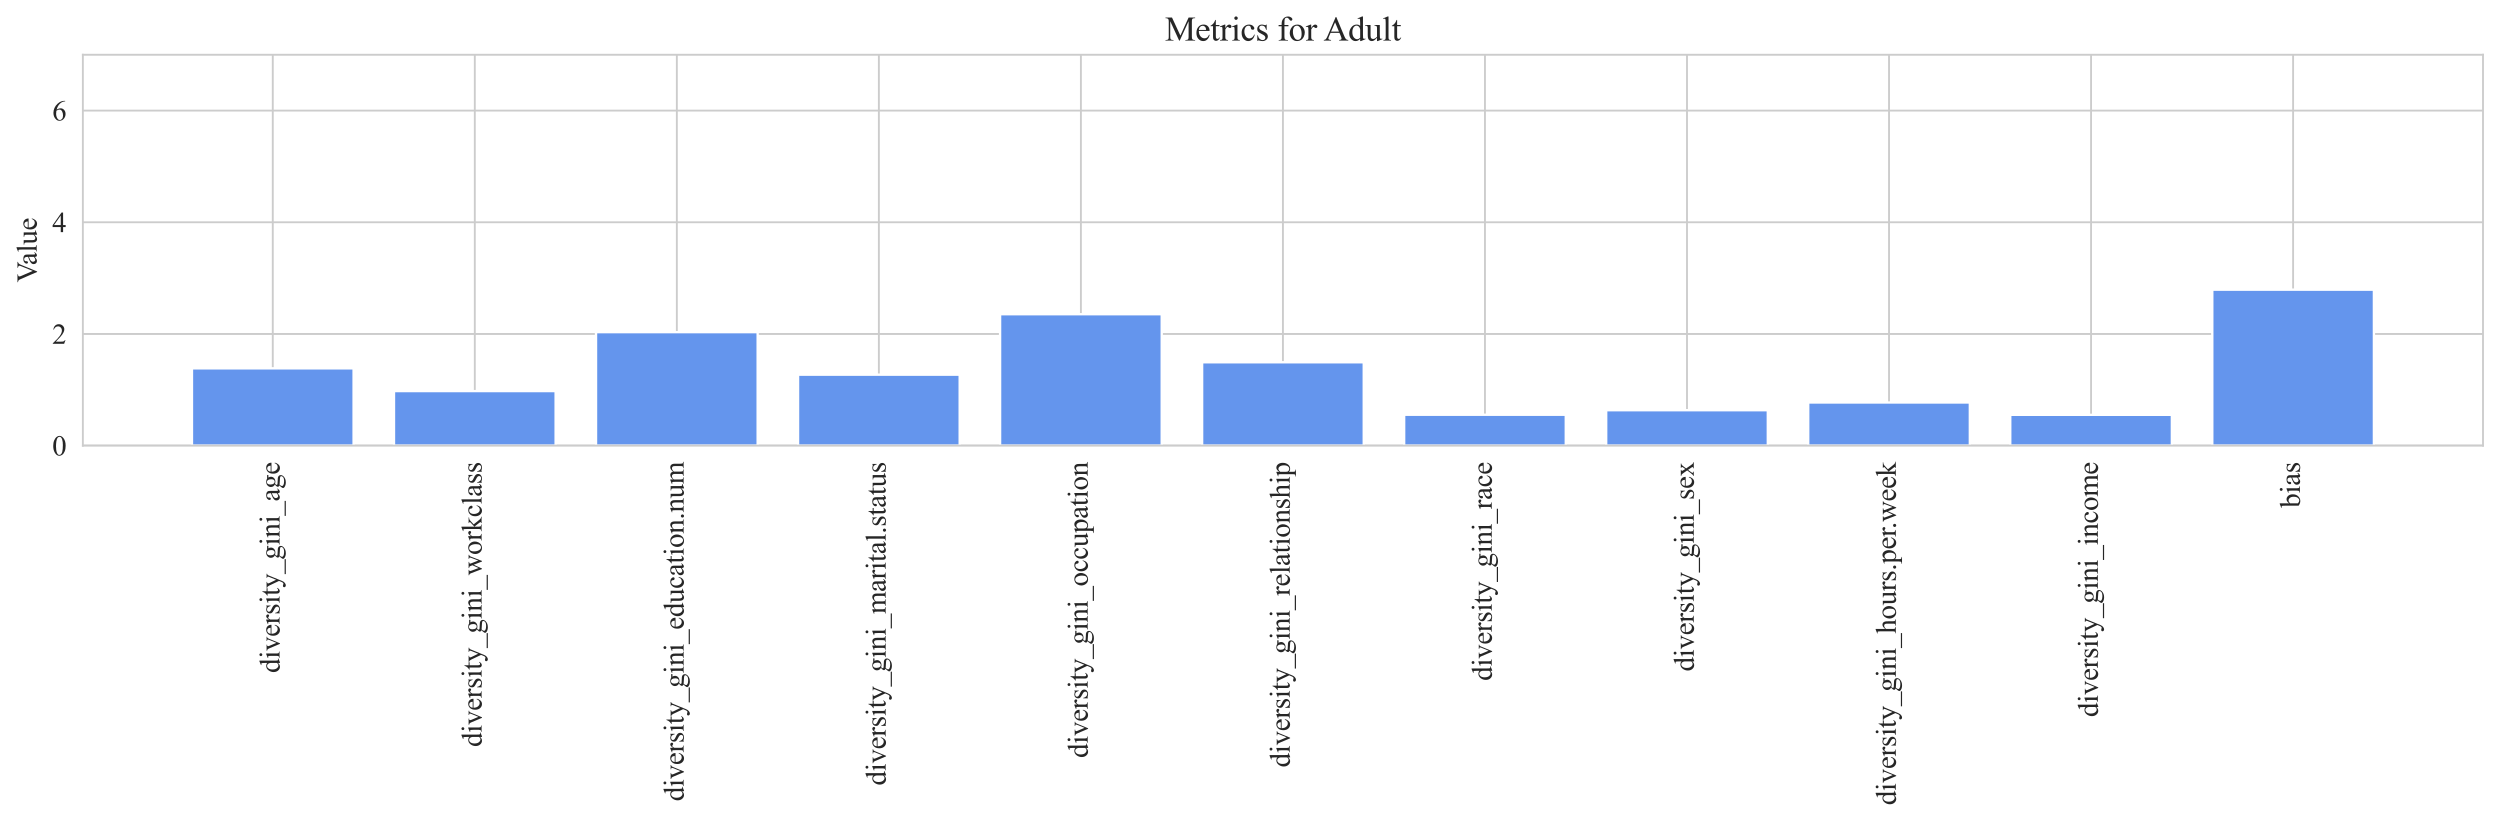 <?xml version="1.0" encoding="utf-8" standalone="no"?>
<!DOCTYPE svg PUBLIC "-//W3C//DTD SVG 1.1//EN"
  "http://www.w3.org/Graphics/SVG/1.1/DTD/svg11.dtd">
<svg xmlns:xlink="http://www.w3.org/1999/xlink" width="1058.919pt" height="348.27pt" viewBox="0 0 1058.919 348.27" xmlns="http://www.w3.org/2000/svg" version="1.1">
 <defs>
  <style type="text/css">*{stroke-linejoin: round; stroke-linecap: butt}</style>
 </defs>
 <g id="figure_1">
  <g id="patch_1">
   <path d="M 0 348.27 
L 1058.919 348.27 
L 1058.919 0 
L 0 0 
z
" style="fill: #ffffff"/>
  </g>
  <g id="axes_1">
   <g id="patch_2">
    <path d="M 35.099 188.759 
L 1051.719 188.759 
L 1051.719 23.199 
L 35.099 23.199 
z
" style="fill: #ffffff"/>
   </g>
   <g id="matplotlib.axis_1">
    <g id="xtick_1">
     <g id="line2d_1">
      <path d="M 115.539 188.759 
L 115.539 23.199 
" clip-path="url(#p3b7ae0c0a2)" style="fill: none; stroke: #cccccc; stroke-width: 0.8; stroke-linecap: round"/>
     </g>
     <g id="text_1">
      <!-- diversity_gini_age -->
      <g style="fill: #262626" transform="translate(118.411 285.075)rotate(-90)scale(0.12 -0.12)">
       <defs>
        <path id="TimesNewRomanPSMT-64" d="M 2222 322 
Q 2013 103 1813 7 
Q 1613 -88 1381 -88 
Q 913 -88 563 304 
Q 213 697 213 1313 
Q 213 1928 600 2439 
Q 988 2950 1597 2950 
Q 1975 2950 2222 2709 
L 2222 3238 
Q 2222 3728 2198 3840 
Q 2175 3953 2125 3993 
Q 2075 4034 2000 4034 
Q 1919 4034 1784 3984 
L 1744 4094 
L 2597 4444 
L 2738 4444 
L 2738 1134 
Q 2738 631 2761 520 
Q 2784 409 2836 365 
Q 2888 322 2956 322 
Q 3041 322 3181 375 
L 3216 266 
L 2366 -88 
L 2222 -88 
L 2222 322 
z
M 2222 541 
L 2222 2016 
Q 2203 2228 2109 2403 
Q 2016 2578 1861 2667 
Q 1706 2756 1559 2756 
Q 1284 2756 1069 2509 
Q 784 2184 784 1559 
Q 784 928 1059 592 
Q 1334 256 1672 256 
Q 1956 256 2222 541 
z
" transform="scale(0.016)"/>
        <path id="TimesNewRomanPSMT-69" d="M 928 4444 
Q 1059 4444 1151 4351 
Q 1244 4259 1244 4128 
Q 1244 3997 1151 3903 
Q 1059 3809 928 3809 
Q 797 3809 703 3903 
Q 609 3997 609 4128 
Q 609 4259 701 4351 
Q 794 4444 928 4444 
z
M 1188 2947 
L 1188 647 
Q 1188 378 1227 289 
Q 1266 200 1342 156 
Q 1419 113 1622 113 
L 1622 0 
L 231 0 
L 231 113 
Q 441 113 512 153 
Q 584 194 626 287 
Q 669 381 669 647 
L 669 1750 
Q 669 2216 641 2353 
Q 619 2453 572 2492 
Q 525 2531 444 2531 
Q 356 2531 231 2484 
L 188 2597 
L 1050 2947 
L 1188 2947 
z
" transform="scale(0.016)"/>
        <path id="TimesNewRomanPSMT-76" d="M 53 2863 
L 1400 2863 
L 1400 2747 
L 1313 2747 
Q 1191 2747 1127 2687 
Q 1063 2628 1063 2528 
Q 1063 2419 1128 2269 
L 1794 688 
L 2463 2328 
Q 2534 2503 2534 2594 
Q 2534 2638 2509 2666 
Q 2475 2713 2422 2730 
Q 2369 2747 2206 2747 
L 2206 2863 
L 3141 2863 
L 3141 2747 
Q 2978 2734 2916 2681 
Q 2806 2588 2719 2369 
L 1703 -88 
L 1575 -88 
L 553 2328 
Q 484 2497 421 2570 
Q 359 2644 263 2694 
Q 209 2722 53 2747 
L 53 2863 
z
" transform="scale(0.016)"/>
        <path id="TimesNewRomanPSMT-65" d="M 681 1784 
Q 678 1147 991 784 
Q 1303 422 1725 422 
Q 2006 422 2214 576 
Q 2422 731 2563 1106 
L 2659 1044 
Q 2594 616 2278 264 
Q 1963 -88 1488 -88 
Q 972 -88 605 314 
Q 238 716 238 1394 
Q 238 2128 614 2539 
Q 991 2950 1559 2950 
Q 2041 2950 2350 2633 
Q 2659 2316 2659 1784 
L 681 1784 
z
M 681 1966 
L 2006 1966 
Q 1991 2241 1941 2353 
Q 1863 2528 1708 2628 
Q 1553 2728 1384 2728 
Q 1125 2728 920 2526 
Q 716 2325 681 1966 
z
" transform="scale(0.016)"/>
        <path id="TimesNewRomanPSMT-72" d="M 1038 2947 
L 1038 2303 
Q 1397 2947 1775 2947 
Q 1947 2947 2059 2842 
Q 2172 2738 2172 2600 
Q 2172 2478 2090 2393 
Q 2009 2309 1897 2309 
Q 1788 2309 1652 2417 
Q 1516 2525 1450 2525 
Q 1394 2525 1328 2463 
Q 1188 2334 1038 2041 
L 1038 669 
Q 1038 431 1097 309 
Q 1138 225 1241 169 
Q 1344 113 1538 113 
L 1538 0 
L 72 0 
L 72 113 
Q 291 113 397 181 
Q 475 231 506 341 
Q 522 394 522 644 
L 522 1753 
Q 522 2253 501 2348 
Q 481 2444 426 2487 
Q 372 2531 291 2531 
Q 194 2531 72 2484 
L 41 2597 
L 906 2947 
L 1038 2947 
z
" transform="scale(0.016)"/>
        <path id="TimesNewRomanPSMT-73" d="M 2050 2947 
L 2050 1972 
L 1947 1972 
Q 1828 2431 1642 2597 
Q 1456 2763 1169 2763 
Q 950 2763 815 2647 
Q 681 2531 681 2391 
Q 681 2216 781 2091 
Q 878 1963 1175 1819 
L 1631 1597 
Q 2266 1288 2266 781 
Q 2266 391 1970 151 
Q 1675 -88 1309 -88 
Q 1047 -88 709 6 
Q 606 38 541 38 
Q 469 38 428 -44 
L 325 -44 
L 325 978 
L 428 978 
Q 516 541 762 319 
Q 1009 97 1316 97 
Q 1531 97 1667 223 
Q 1803 350 1803 528 
Q 1803 744 1651 891 
Q 1500 1038 1047 1263 
Q 594 1488 453 1669 
Q 313 1847 313 2119 
Q 313 2472 555 2709 
Q 797 2947 1181 2947 
Q 1350 2947 1591 2875 
Q 1750 2828 1803 2828 
Q 1853 2828 1881 2850 
Q 1909 2872 1947 2947 
L 2050 2947 
z
" transform="scale(0.016)"/>
        <path id="TimesNewRomanPSMT-74" d="M 1031 3803 
L 1031 2863 
L 1700 2863 
L 1700 2644 
L 1031 2644 
L 1031 788 
Q 1031 509 1111 412 
Q 1191 316 1316 316 
Q 1419 316 1516 380 
Q 1613 444 1666 569 
L 1788 569 
Q 1678 263 1478 108 
Q 1278 -47 1066 -47 
Q 922 -47 784 33 
Q 647 113 581 261 
Q 516 409 516 719 
L 516 2644 
L 63 2644 
L 63 2747 
Q 234 2816 414 2980 
Q 594 3144 734 3369 
Q 806 3488 934 3803 
L 1031 3803 
z
" transform="scale(0.016)"/>
        <path id="TimesNewRomanPSMT-79" d="M 38 2863 
L 1372 2863 
L 1372 2747 
L 1306 2747 
Q 1166 2747 1095 2686 
Q 1025 2625 1025 2534 
Q 1025 2413 1128 2197 
L 1825 753 
L 2466 2334 
Q 2519 2463 2519 2588 
Q 2519 2644 2497 2672 
Q 2472 2706 2419 2726 
Q 2366 2747 2231 2747 
L 2231 2863 
L 3163 2863 
L 3163 2747 
Q 3047 2734 2984 2696 
Q 2922 2659 2847 2556 
Q 2819 2513 2741 2316 
L 1575 -541 
Q 1406 -956 1132 -1168 
Q 859 -1381 606 -1381 
Q 422 -1381 303 -1275 
Q 184 -1169 184 -1031 
Q 184 -900 270 -820 
Q 356 -741 506 -741 
Q 609 -741 788 -809 
Q 913 -856 944 -856 
Q 1038 -856 1148 -759 
Q 1259 -663 1372 -384 
L 1575 113 
L 547 2272 
Q 500 2369 397 2513 
Q 319 2622 269 2659 
Q 197 2709 38 2747 
L 38 2863 
z
" transform="scale(0.016)"/>
        <path id="TimesNewRomanPSMT-5f" d="M 3256 -1381 
L -53 -1381 
L -53 -1119 
L 3256 -1119 
L 3256 -1381 
z
" transform="scale(0.016)"/>
        <path id="TimesNewRomanPSMT-67" d="M 966 1044 
Q 703 1172 562 1401 
Q 422 1631 422 1909 
Q 422 2334 742 2640 
Q 1063 2947 1563 2947 
Q 1972 2947 2272 2747 
L 2878 2747 
Q 3013 2747 3034 2739 
Q 3056 2731 3066 2713 
Q 3084 2684 3084 2613 
Q 3084 2531 3069 2500 
Q 3059 2484 3036 2475 
Q 3013 2466 2878 2466 
L 2506 2466 
Q 2681 2241 2681 1891 
Q 2681 1491 2375 1206 
Q 2069 922 1553 922 
Q 1341 922 1119 984 
Q 981 866 932 777 
Q 884 688 884 625 
Q 884 572 936 522 
Q 988 472 1138 450 
Q 1225 438 1575 428 
Q 2219 413 2409 384 
Q 2700 344 2873 169 
Q 3047 -6 3047 -263 
Q 3047 -616 2716 -925 
Q 2228 -1381 1444 -1381 
Q 841 -1381 425 -1109 
Q 191 -953 191 -784 
Q 191 -709 225 -634 
Q 278 -519 444 -313 
Q 466 -284 763 25 
Q 600 122 533 198 
Q 466 275 466 372 
Q 466 481 555 628 
Q 644 775 966 1044 
z
M 1509 2797 
Q 1278 2797 1122 2612 
Q 966 2428 966 2047 
Q 966 1553 1178 1281 
Q 1341 1075 1591 1075 
Q 1828 1075 1981 1253 
Q 2134 1431 2134 1813 
Q 2134 2309 1919 2591 
Q 1759 2797 1509 2797 
z
M 934 0 
Q 788 -159 713 -296 
Q 638 -434 638 -550 
Q 638 -700 819 -813 
Q 1131 -1006 1722 -1006 
Q 2284 -1006 2551 -807 
Q 2819 -609 2819 -384 
Q 2819 -222 2659 -153 
Q 2497 -84 2016 -72 
Q 1313 -53 934 0 
z
" transform="scale(0.016)"/>
        <path id="TimesNewRomanPSMT-6e" d="M 1034 2341 
Q 1538 2947 1994 2947 
Q 2228 2947 2397 2830 
Q 2566 2713 2666 2444 
Q 2734 2256 2734 1869 
L 2734 647 
Q 2734 375 2778 278 
Q 2813 200 2889 156 
Q 2966 113 3172 113 
L 3172 0 
L 1756 0 
L 1756 113 
L 1816 113 
Q 2016 113 2095 173 
Q 2175 234 2206 353 
Q 2219 400 2219 647 
L 2219 1819 
Q 2219 2209 2117 2386 
Q 2016 2563 1775 2563 
Q 1403 2563 1034 2156 
L 1034 647 
Q 1034 356 1069 288 
Q 1113 197 1189 155 
Q 1266 113 1500 113 
L 1500 0 
L 84 0 
L 84 113 
L 147 113 
Q 366 113 442 223 
Q 519 334 519 647 
L 519 1709 
Q 519 2225 495 2337 
Q 472 2450 423 2490 
Q 375 2531 294 2531 
Q 206 2531 84 2484 
L 38 2597 
L 900 2947 
L 1034 2947 
L 1034 2341 
z
" transform="scale(0.016)"/>
        <path id="TimesNewRomanPSMT-61" d="M 1822 413 
Q 1381 72 1269 19 
Q 1100 -59 909 -59 
Q 613 -59 420 144 
Q 228 347 228 678 
Q 228 888 322 1041 
Q 450 1253 767 1440 
Q 1084 1628 1822 1897 
L 1822 2009 
Q 1822 2438 1686 2597 
Q 1550 2756 1291 2756 
Q 1094 2756 978 2650 
Q 859 2544 859 2406 
L 866 2225 
Q 866 2081 792 2003 
Q 719 1925 600 1925 
Q 484 1925 411 2006 
Q 338 2088 338 2228 
Q 338 2497 613 2722 
Q 888 2947 1384 2947 
Q 1766 2947 2009 2819 
Q 2194 2722 2281 2516 
Q 2338 2381 2338 1966 
L 2338 994 
Q 2338 584 2353 492 
Q 2369 400 2405 369 
Q 2441 338 2488 338 
Q 2538 338 2575 359 
Q 2641 400 2828 588 
L 2828 413 
Q 2478 -56 2159 -56 
Q 2006 -56 1915 50 
Q 1825 156 1822 413 
z
M 1822 616 
L 1822 1706 
Q 1350 1519 1213 1441 
Q 966 1303 859 1153 
Q 753 1003 753 825 
Q 753 600 887 451 
Q 1022 303 1197 303 
Q 1434 303 1822 616 
z
" transform="scale(0.016)"/>
       </defs>
       <use xlink:href="#TimesNewRomanPSMT-64"/>
       <use xlink:href="#TimesNewRomanPSMT-69" x="50"/>
       <use xlink:href="#TimesNewRomanPSMT-76" x="77.783"/>
       <use xlink:href="#TimesNewRomanPSMT-65" x="127.783"/>
       <use xlink:href="#TimesNewRomanPSMT-72" x="172.168"/>
       <use xlink:href="#TimesNewRomanPSMT-73" x="205.469"/>
       <use xlink:href="#TimesNewRomanPSMT-69" x="244.385"/>
       <use xlink:href="#TimesNewRomanPSMT-74" x="272.168"/>
       <use xlink:href="#TimesNewRomanPSMT-79" x="299.951"/>
       <use xlink:href="#TimesNewRomanPSMT-5f" x="349.951"/>
       <use xlink:href="#TimesNewRomanPSMT-67" x="399.951"/>
       <use xlink:href="#TimesNewRomanPSMT-69" x="449.951"/>
       <use xlink:href="#TimesNewRomanPSMT-6e" x="477.734"/>
       <use xlink:href="#TimesNewRomanPSMT-69" x="527.734"/>
       <use xlink:href="#TimesNewRomanPSMT-5f" x="555.518"/>
       <use xlink:href="#TimesNewRomanPSMT-61" x="605.518"/>
       <use xlink:href="#TimesNewRomanPSMT-67" x="649.902"/>
       <use xlink:href="#TimesNewRomanPSMT-65" x="699.902"/>
      </g>
     </g>
    </g>
    <g id="xtick_2">
     <g id="line2d_2">
      <path d="M 201.113 188.759 
L 201.113 23.199 
" clip-path="url(#p3b7ae0c0a2)" style="fill: none; stroke: #cccccc; stroke-width: 0.8; stroke-linecap: round"/>
     </g>
     <g id="text_2">
      <!-- diversity_gini_workclass -->
      <g style="fill: #262626" transform="translate(203.985 316.411)rotate(-90)scale(0.12 -0.12)">
       <defs>
        <path id="TimesNewRomanPSMT-77" d="M 41 2863 
L 1241 2863 
L 1241 2747 
Q 1075 2734 1023 2687 
Q 972 2641 972 2553 
Q 972 2456 1025 2319 
L 1638 672 
L 2253 2013 
L 2091 2434 
Q 2016 2622 1894 2694 
Q 1825 2738 1638 2747 
L 1638 2863 
L 3000 2863 
L 3000 2747 
Q 2775 2738 2681 2666 
Q 2619 2616 2619 2506 
Q 2619 2444 2644 2378 
L 3294 734 
L 3897 2319 
Q 3959 2488 3959 2588 
Q 3959 2647 3898 2694 
Q 3838 2741 3659 2747 
L 3659 2863 
L 4563 2863 
L 4563 2747 
Q 4291 2706 4163 2378 
L 3206 -88 
L 3078 -88 
L 2363 1741 
L 1528 -88 
L 1413 -88 
L 494 2319 
Q 403 2547 315 2626 
Q 228 2706 41 2747 
L 41 2863 
z
" transform="scale(0.016)"/>
        <path id="TimesNewRomanPSMT-6f" d="M 1600 2947 
Q 2250 2947 2644 2453 
Q 2978 2031 2978 1484 
Q 2978 1100 2793 706 
Q 2609 313 2286 112 
Q 1963 -88 1566 -88 
Q 919 -88 538 428 
Q 216 863 216 1403 
Q 216 1797 411 2186 
Q 606 2575 925 2761 
Q 1244 2947 1600 2947 
z
M 1503 2744 
Q 1338 2744 1170 2645 
Q 1003 2547 900 2300 
Q 797 2053 797 1666 
Q 797 1041 1045 587 
Q 1294 134 1700 134 
Q 2003 134 2200 384 
Q 2397 634 2397 1244 
Q 2397 2006 2069 2444 
Q 1847 2744 1503 2744 
z
" transform="scale(0.016)"/>
        <path id="TimesNewRomanPSMT-6b" d="M 1047 4444 
L 1047 1594 
L 1775 2259 
Q 2006 2472 2044 2528 
Q 2069 2566 2069 2603 
Q 2069 2666 2017 2711 
Q 1966 2756 1847 2763 
L 1847 2863 
L 3091 2863 
L 3091 2763 
Q 2834 2756 2664 2684 
Q 2494 2613 2291 2428 
L 1556 1750 
L 2291 822 
Q 2597 438 2703 334 
Q 2853 188 2966 144 
Q 3044 113 3238 113 
L 3238 0 
L 1847 0 
L 1847 113 
Q 1966 116 2008 148 
Q 2050 181 2050 241 
Q 2050 313 1925 472 
L 1047 1594 
L 1047 644 
Q 1047 366 1086 278 
Q 1125 191 1197 153 
Q 1269 116 1509 113 
L 1509 0 
L 53 0 
L 53 113 
Q 272 113 381 166 
Q 447 200 481 272 
Q 528 375 528 628 
L 528 3234 
Q 528 3731 506 3842 
Q 484 3953 434 3995 
Q 384 4038 303 4038 
Q 238 4038 106 3984 
L 53 4094 
L 903 4444 
L 1047 4444 
z
" transform="scale(0.016)"/>
        <path id="TimesNewRomanPSMT-63" d="M 2631 1088 
Q 2516 522 2178 217 
Q 1841 -88 1431 -88 
Q 944 -88 581 321 
Q 219 731 219 1428 
Q 219 2103 620 2525 
Q 1022 2947 1584 2947 
Q 2006 2947 2278 2723 
Q 2550 2500 2550 2259 
Q 2550 2141 2473 2067 
Q 2397 1994 2259 1994 
Q 2075 1994 1981 2113 
Q 1928 2178 1911 2362 
Q 1894 2547 1784 2644 
Q 1675 2738 1481 2738 
Q 1169 2738 978 2506 
Q 725 2200 725 1697 
Q 725 1184 976 792 
Q 1228 400 1656 400 
Q 1963 400 2206 609 
Q 2378 753 2541 1131 
L 2631 1088 
z
" transform="scale(0.016)"/>
        <path id="TimesNewRomanPSMT-6c" d="M 1184 4444 
L 1184 647 
Q 1184 378 1223 290 
Q 1263 203 1344 158 
Q 1425 113 1647 113 
L 1647 0 
L 244 0 
L 244 113 
Q 441 113 512 153 
Q 584 194 625 287 
Q 666 381 666 647 
L 666 3247 
Q 666 3731 644 3842 
Q 622 3953 573 3993 
Q 525 4034 450 4034 
Q 369 4034 244 3984 
L 191 4094 
L 1044 4444 
L 1184 4444 
z
" transform="scale(0.016)"/>
       </defs>
       <use xlink:href="#TimesNewRomanPSMT-64"/>
       <use xlink:href="#TimesNewRomanPSMT-69" x="50"/>
       <use xlink:href="#TimesNewRomanPSMT-76" x="77.783"/>
       <use xlink:href="#TimesNewRomanPSMT-65" x="127.783"/>
       <use xlink:href="#TimesNewRomanPSMT-72" x="172.168"/>
       <use xlink:href="#TimesNewRomanPSMT-73" x="205.469"/>
       <use xlink:href="#TimesNewRomanPSMT-69" x="244.385"/>
       <use xlink:href="#TimesNewRomanPSMT-74" x="272.168"/>
       <use xlink:href="#TimesNewRomanPSMT-79" x="299.951"/>
       <use xlink:href="#TimesNewRomanPSMT-5f" x="349.951"/>
       <use xlink:href="#TimesNewRomanPSMT-67" x="399.951"/>
       <use xlink:href="#TimesNewRomanPSMT-69" x="449.951"/>
       <use xlink:href="#TimesNewRomanPSMT-6e" x="477.734"/>
       <use xlink:href="#TimesNewRomanPSMT-69" x="527.734"/>
       <use xlink:href="#TimesNewRomanPSMT-5f" x="555.518"/>
       <use xlink:href="#TimesNewRomanPSMT-77" x="605.518"/>
       <use xlink:href="#TimesNewRomanPSMT-6f" x="677.734"/>
       <use xlink:href="#TimesNewRomanPSMT-72" x="727.734"/>
       <use xlink:href="#TimesNewRomanPSMT-6b" x="761.035"/>
       <use xlink:href="#TimesNewRomanPSMT-63" x="811.035"/>
       <use xlink:href="#TimesNewRomanPSMT-6c" x="855.42"/>
       <use xlink:href="#TimesNewRomanPSMT-61" x="883.203"/>
       <use xlink:href="#TimesNewRomanPSMT-73" x="927.588"/>
       <use xlink:href="#TimesNewRomanPSMT-73" x="966.504"/>
      </g>
     </g>
    </g>
    <g id="xtick_3">
     <g id="line2d_3">
      <path d="M 286.687 188.759 
L 286.687 23.199 
" clip-path="url(#p3b7ae0c0a2)" style="fill: none; stroke: #cccccc; stroke-width: 0.8; stroke-linecap: round"/>
     </g>
     <g id="text_3">
      <!-- diversity_gini_education.num -->
      <g style="fill: #262626" transform="translate(289.559 339.403)rotate(-90)scale(0.12 -0.12)">
       <defs>
        <path id="TimesNewRomanPSMT-75" d="M 2709 2863 
L 2709 1128 
Q 2709 631 2732 520 
Q 2756 409 2807 365 
Q 2859 322 2928 322 
Q 3025 322 3147 375 
L 3191 266 
L 2334 -88 
L 2194 -88 
L 2194 519 
Q 1825 119 1631 15 
Q 1438 -88 1222 -88 
Q 981 -88 804 51 
Q 628 191 559 409 
Q 491 628 491 1028 
L 491 2306 
Q 491 2509 447 2587 
Q 403 2666 317 2708 
Q 231 2750 6 2747 
L 6 2863 
L 1009 2863 
L 1009 947 
Q 1009 547 1148 422 
Q 1288 297 1484 297 
Q 1619 297 1789 381 
Q 1959 466 2194 703 
L 2194 2325 
Q 2194 2569 2105 2655 
Q 2016 2741 1734 2747 
L 1734 2863 
L 2709 2863 
z
" transform="scale(0.016)"/>
        <path id="TimesNewRomanPSMT-2e" d="M 800 606 
Q 947 606 1047 504 
Q 1147 403 1147 259 
Q 1147 116 1045 14 
Q 944 -88 800 -88 
Q 656 -88 554 14 
Q 453 116 453 259 
Q 453 406 554 506 
Q 656 606 800 606 
z
" transform="scale(0.016)"/>
        <path id="TimesNewRomanPSMT-6d" d="M 1050 2338 
Q 1363 2650 1419 2697 
Q 1559 2816 1721 2881 
Q 1884 2947 2044 2947 
Q 2313 2947 2506 2790 
Q 2700 2634 2766 2338 
Q 3088 2713 3309 2830 
Q 3531 2947 3766 2947 
Q 3994 2947 4170 2830 
Q 4347 2713 4450 2447 
Q 4519 2266 4519 1878 
L 4519 647 
Q 4519 378 4559 278 
Q 4591 209 4675 161 
Q 4759 113 4950 113 
L 4950 0 
L 3538 0 
L 3538 113 
L 3597 113 
Q 3781 113 3884 184 
Q 3956 234 3988 344 
Q 4000 397 4000 647 
L 4000 1878 
Q 4000 2228 3916 2372 
Q 3794 2572 3525 2572 
Q 3359 2572 3192 2489 
Q 3025 2406 2788 2181 
L 2781 2147 
L 2788 2013 
L 2788 647 
Q 2788 353 2820 281 
Q 2853 209 2943 161 
Q 3034 113 3253 113 
L 3253 0 
L 1806 0 
L 1806 113 
Q 2044 113 2133 169 
Q 2222 225 2256 338 
Q 2272 391 2272 647 
L 2272 1878 
Q 2272 2228 2169 2381 
Q 2031 2581 1784 2581 
Q 1616 2581 1450 2491 
Q 1191 2353 1050 2181 
L 1050 647 
Q 1050 366 1089 281 
Q 1128 197 1204 155 
Q 1281 113 1516 113 
L 1516 0 
L 100 0 
L 100 113 
Q 297 113 375 155 
Q 453 197 493 289 
Q 534 381 534 647 
L 534 1741 
Q 534 2213 506 2350 
Q 484 2453 437 2492 
Q 391 2531 309 2531 
Q 222 2531 100 2484 
L 53 2597 
L 916 2947 
L 1050 2947 
L 1050 2338 
z
" transform="scale(0.016)"/>
       </defs>
       <use xlink:href="#TimesNewRomanPSMT-64"/>
       <use xlink:href="#TimesNewRomanPSMT-69" x="50"/>
       <use xlink:href="#TimesNewRomanPSMT-76" x="77.783"/>
       <use xlink:href="#TimesNewRomanPSMT-65" x="127.783"/>
       <use xlink:href="#TimesNewRomanPSMT-72" x="172.168"/>
       <use xlink:href="#TimesNewRomanPSMT-73" x="205.469"/>
       <use xlink:href="#TimesNewRomanPSMT-69" x="244.385"/>
       <use xlink:href="#TimesNewRomanPSMT-74" x="272.168"/>
       <use xlink:href="#TimesNewRomanPSMT-79" x="299.951"/>
       <use xlink:href="#TimesNewRomanPSMT-5f" x="349.951"/>
       <use xlink:href="#TimesNewRomanPSMT-67" x="399.951"/>
       <use xlink:href="#TimesNewRomanPSMT-69" x="449.951"/>
       <use xlink:href="#TimesNewRomanPSMT-6e" x="477.734"/>
       <use xlink:href="#TimesNewRomanPSMT-69" x="527.734"/>
       <use xlink:href="#TimesNewRomanPSMT-5f" x="555.518"/>
       <use xlink:href="#TimesNewRomanPSMT-65" x="605.518"/>
       <use xlink:href="#TimesNewRomanPSMT-64" x="649.902"/>
       <use xlink:href="#TimesNewRomanPSMT-75" x="699.902"/>
       <use xlink:href="#TimesNewRomanPSMT-63" x="749.902"/>
       <use xlink:href="#TimesNewRomanPSMT-61" x="794.287"/>
       <use xlink:href="#TimesNewRomanPSMT-74" x="838.672"/>
       <use xlink:href="#TimesNewRomanPSMT-69" x="866.455"/>
       <use xlink:href="#TimesNewRomanPSMT-6f" x="894.238"/>
       <use xlink:href="#TimesNewRomanPSMT-6e" x="944.238"/>
       <use xlink:href="#TimesNewRomanPSMT-2e" x="994.238"/>
       <use xlink:href="#TimesNewRomanPSMT-6e" x="1019.238"/>
       <use xlink:href="#TimesNewRomanPSMT-75" x="1069.238"/>
       <use xlink:href="#TimesNewRomanPSMT-6d" x="1119.238"/>
      </g>
     </g>
    </g>
    <g id="xtick_4">
     <g id="line2d_4">
      <path d="M 372.261 188.759 
L 372.261 23.199 
" clip-path="url(#p3b7ae0c0a2)" style="fill: none; stroke: #cccccc; stroke-width: 0.8; stroke-linecap: round"/>
     </g>
     <g id="text_4">
      <!-- diversity_gini_marital.status -->
      <g style="fill: #262626" transform="translate(375.133 332.741)rotate(-90)scale(0.12 -0.12)">
       <use xlink:href="#TimesNewRomanPSMT-64"/>
       <use xlink:href="#TimesNewRomanPSMT-69" x="50"/>
       <use xlink:href="#TimesNewRomanPSMT-76" x="77.783"/>
       <use xlink:href="#TimesNewRomanPSMT-65" x="127.783"/>
       <use xlink:href="#TimesNewRomanPSMT-72" x="172.168"/>
       <use xlink:href="#TimesNewRomanPSMT-73" x="205.469"/>
       <use xlink:href="#TimesNewRomanPSMT-69" x="244.385"/>
       <use xlink:href="#TimesNewRomanPSMT-74" x="272.168"/>
       <use xlink:href="#TimesNewRomanPSMT-79" x="299.951"/>
       <use xlink:href="#TimesNewRomanPSMT-5f" x="349.951"/>
       <use xlink:href="#TimesNewRomanPSMT-67" x="399.951"/>
       <use xlink:href="#TimesNewRomanPSMT-69" x="449.951"/>
       <use xlink:href="#TimesNewRomanPSMT-6e" x="477.734"/>
       <use xlink:href="#TimesNewRomanPSMT-69" x="527.734"/>
       <use xlink:href="#TimesNewRomanPSMT-5f" x="555.518"/>
       <use xlink:href="#TimesNewRomanPSMT-6d" x="605.518"/>
       <use xlink:href="#TimesNewRomanPSMT-61" x="683.301"/>
       <use xlink:href="#TimesNewRomanPSMT-72" x="727.686"/>
       <use xlink:href="#TimesNewRomanPSMT-69" x="760.986"/>
       <use xlink:href="#TimesNewRomanPSMT-74" x="788.77"/>
       <use xlink:href="#TimesNewRomanPSMT-61" x="816.553"/>
       <use xlink:href="#TimesNewRomanPSMT-6c" x="860.938"/>
       <use xlink:href="#TimesNewRomanPSMT-2e" x="888.721"/>
       <use xlink:href="#TimesNewRomanPSMT-73" x="913.721"/>
       <use xlink:href="#TimesNewRomanPSMT-74" x="952.637"/>
       <use xlink:href="#TimesNewRomanPSMT-61" x="980.42"/>
       <use xlink:href="#TimesNewRomanPSMT-74" x="1024.805"/>
       <use xlink:href="#TimesNewRomanPSMT-75" x="1052.588"/>
       <use xlink:href="#TimesNewRomanPSMT-73" x="1102.588"/>
      </g>
     </g>
    </g>
    <g id="xtick_5">
     <g id="line2d_5">
      <path d="M 457.835 188.759 
L 457.835 23.199 
" clip-path="url(#p3b7ae0c0a2)" style="fill: none; stroke: #cccccc; stroke-width: 0.8; stroke-linecap: round"/>
     </g>
     <g id="text_5">
      <!-- diversity_gini_occupation -->
      <g style="fill: #262626" transform="translate(460.707 321.069)rotate(-90)scale(0.12 -0.12)">
       <defs>
        <path id="TimesNewRomanPSMT-70" d="M -6 2578 
L 875 2934 
L 994 2934 
L 994 2266 
Q 1216 2644 1439 2795 
Q 1663 2947 1909 2947 
Q 2341 2947 2628 2609 
Q 2981 2197 2981 1534 
Q 2981 794 2556 309 
Q 2206 -88 1675 -88 
Q 1444 -88 1275 -22 
Q 1150 25 994 166 
L 994 -706 
Q 994 -1000 1030 -1079 
Q 1066 -1159 1155 -1206 
Q 1244 -1253 1478 -1253 
L 1478 -1369 
L -22 -1369 
L -22 -1253 
L 56 -1253 
Q 228 -1256 350 -1188 
Q 409 -1153 442 -1076 
Q 475 -1000 475 -688 
L 475 2019 
Q 475 2297 450 2372 
Q 425 2447 370 2484 
Q 316 2522 222 2522 
Q 147 2522 31 2478 
L -6 2578 
z
M 994 2081 
L 994 1013 
Q 994 666 1022 556 
Q 1066 375 1236 237 
Q 1406 100 1666 100 
Q 1978 100 2172 344 
Q 2425 663 2425 1241 
Q 2425 1897 2138 2250 
Q 1938 2494 1663 2494 
Q 1513 2494 1366 2419 
Q 1253 2363 994 2081 
z
" transform="scale(0.016)"/>
       </defs>
       <use xlink:href="#TimesNewRomanPSMT-64"/>
       <use xlink:href="#TimesNewRomanPSMT-69" x="50"/>
       <use xlink:href="#TimesNewRomanPSMT-76" x="77.783"/>
       <use xlink:href="#TimesNewRomanPSMT-65" x="127.783"/>
       <use xlink:href="#TimesNewRomanPSMT-72" x="172.168"/>
       <use xlink:href="#TimesNewRomanPSMT-73" x="205.469"/>
       <use xlink:href="#TimesNewRomanPSMT-69" x="244.385"/>
       <use xlink:href="#TimesNewRomanPSMT-74" x="272.168"/>
       <use xlink:href="#TimesNewRomanPSMT-79" x="299.951"/>
       <use xlink:href="#TimesNewRomanPSMT-5f" x="349.951"/>
       <use xlink:href="#TimesNewRomanPSMT-67" x="399.951"/>
       <use xlink:href="#TimesNewRomanPSMT-69" x="449.951"/>
       <use xlink:href="#TimesNewRomanPSMT-6e" x="477.734"/>
       <use xlink:href="#TimesNewRomanPSMT-69" x="527.734"/>
       <use xlink:href="#TimesNewRomanPSMT-5f" x="555.518"/>
       <use xlink:href="#TimesNewRomanPSMT-6f" x="605.518"/>
       <use xlink:href="#TimesNewRomanPSMT-63" x="655.518"/>
       <use xlink:href="#TimesNewRomanPSMT-63" x="699.902"/>
       <use xlink:href="#TimesNewRomanPSMT-75" x="744.287"/>
       <use xlink:href="#TimesNewRomanPSMT-70" x="794.287"/>
       <use xlink:href="#TimesNewRomanPSMT-61" x="844.287"/>
       <use xlink:href="#TimesNewRomanPSMT-74" x="888.672"/>
       <use xlink:href="#TimesNewRomanPSMT-69" x="916.455"/>
       <use xlink:href="#TimesNewRomanPSMT-6f" x="944.238"/>
       <use xlink:href="#TimesNewRomanPSMT-6e" x="994.238"/>
      </g>
     </g>
    </g>
    <g id="xtick_6">
     <g id="line2d_6">
      <path d="M 543.409 188.759 
L 543.409 23.199 
" clip-path="url(#p3b7ae0c0a2)" style="fill: none; stroke: #cccccc; stroke-width: 0.8; stroke-linecap: round"/>
     </g>
     <g id="text_6">
      <!-- diversity_gini_relationship -->
      <g style="fill: #262626" transform="translate(546.281 325.076)rotate(-90)scale(0.12 -0.12)">
       <defs>
        <path id="TimesNewRomanPSMT-68" d="M 1041 4444 
L 1041 2350 
Q 1388 2731 1591 2839 
Q 1794 2947 1997 2947 
Q 2241 2947 2416 2812 
Q 2591 2678 2675 2391 
Q 2734 2191 2734 1659 
L 2734 647 
Q 2734 375 2778 275 
Q 2809 200 2884 156 
Q 2959 113 3159 113 
L 3159 0 
L 1753 0 
L 1753 113 
L 1819 113 
Q 2019 113 2097 173 
Q 2175 234 2206 353 
Q 2216 403 2216 647 
L 2216 1659 
Q 2216 2128 2167 2275 
Q 2119 2422 2012 2495 
Q 1906 2569 1756 2569 
Q 1603 2569 1437 2487 
Q 1272 2406 1041 2159 
L 1041 647 
Q 1041 353 1073 281 
Q 1106 209 1195 161 
Q 1284 113 1503 113 
L 1503 0 
L 84 0 
L 84 113 
Q 275 113 384 172 
Q 447 203 484 290 
Q 522 378 522 647 
L 522 3238 
Q 522 3728 498 3840 
Q 475 3953 426 3993 
Q 378 4034 297 4034 
Q 231 4034 84 3984 
L 41 4094 
L 897 4444 
L 1041 4444 
z
" transform="scale(0.016)"/>
       </defs>
       <use xlink:href="#TimesNewRomanPSMT-64"/>
       <use xlink:href="#TimesNewRomanPSMT-69" x="50"/>
       <use xlink:href="#TimesNewRomanPSMT-76" x="77.783"/>
       <use xlink:href="#TimesNewRomanPSMT-65" x="127.783"/>
       <use xlink:href="#TimesNewRomanPSMT-72" x="172.168"/>
       <use xlink:href="#TimesNewRomanPSMT-73" x="205.469"/>
       <use xlink:href="#TimesNewRomanPSMT-69" x="244.385"/>
       <use xlink:href="#TimesNewRomanPSMT-74" x="272.168"/>
       <use xlink:href="#TimesNewRomanPSMT-79" x="299.951"/>
       <use xlink:href="#TimesNewRomanPSMT-5f" x="349.951"/>
       <use xlink:href="#TimesNewRomanPSMT-67" x="399.951"/>
       <use xlink:href="#TimesNewRomanPSMT-69" x="449.951"/>
       <use xlink:href="#TimesNewRomanPSMT-6e" x="477.734"/>
       <use xlink:href="#TimesNewRomanPSMT-69" x="527.734"/>
       <use xlink:href="#TimesNewRomanPSMT-5f" x="555.518"/>
       <use xlink:href="#TimesNewRomanPSMT-72" x="605.518"/>
       <use xlink:href="#TimesNewRomanPSMT-65" x="638.818"/>
       <use xlink:href="#TimesNewRomanPSMT-6c" x="683.203"/>
       <use xlink:href="#TimesNewRomanPSMT-61" x="710.986"/>
       <use xlink:href="#TimesNewRomanPSMT-74" x="755.371"/>
       <use xlink:href="#TimesNewRomanPSMT-69" x="783.154"/>
       <use xlink:href="#TimesNewRomanPSMT-6f" x="810.938"/>
       <use xlink:href="#TimesNewRomanPSMT-6e" x="860.938"/>
       <use xlink:href="#TimesNewRomanPSMT-73" x="910.938"/>
       <use xlink:href="#TimesNewRomanPSMT-68" x="949.854"/>
       <use xlink:href="#TimesNewRomanPSMT-69" x="999.854"/>
       <use xlink:href="#TimesNewRomanPSMT-70" x="1027.637"/>
      </g>
     </g>
    </g>
    <g id="xtick_7">
     <g id="line2d_7">
      <path d="M 628.983 188.759 
L 628.983 23.199 
" clip-path="url(#p3b7ae0c0a2)" style="fill: none; stroke: #cccccc; stroke-width: 0.8; stroke-linecap: round"/>
     </g>
     <g id="text_7">
      <!-- diversity_gini_race -->
      <g style="fill: #262626" transform="translate(631.855 288.397)rotate(-90)scale(0.12 -0.12)">
       <use xlink:href="#TimesNewRomanPSMT-64"/>
       <use xlink:href="#TimesNewRomanPSMT-69" x="50"/>
       <use xlink:href="#TimesNewRomanPSMT-76" x="77.783"/>
       <use xlink:href="#TimesNewRomanPSMT-65" x="127.783"/>
       <use xlink:href="#TimesNewRomanPSMT-72" x="172.168"/>
       <use xlink:href="#TimesNewRomanPSMT-73" x="205.469"/>
       <use xlink:href="#TimesNewRomanPSMT-69" x="244.385"/>
       <use xlink:href="#TimesNewRomanPSMT-74" x="272.168"/>
       <use xlink:href="#TimesNewRomanPSMT-79" x="299.951"/>
       <use xlink:href="#TimesNewRomanPSMT-5f" x="349.951"/>
       <use xlink:href="#TimesNewRomanPSMT-67" x="399.951"/>
       <use xlink:href="#TimesNewRomanPSMT-69" x="449.951"/>
       <use xlink:href="#TimesNewRomanPSMT-6e" x="477.734"/>
       <use xlink:href="#TimesNewRomanPSMT-69" x="527.734"/>
       <use xlink:href="#TimesNewRomanPSMT-5f" x="555.518"/>
       <use xlink:href="#TimesNewRomanPSMT-72" x="605.518"/>
       <use xlink:href="#TimesNewRomanPSMT-61" x="638.818"/>
       <use xlink:href="#TimesNewRomanPSMT-63" x="683.203"/>
       <use xlink:href="#TimesNewRomanPSMT-65" x="727.588"/>
      </g>
     </g>
    </g>
    <g id="xtick_8">
     <g id="line2d_8">
      <path d="M 714.558 188.759 
L 714.558 23.199 
" clip-path="url(#p3b7ae0c0a2)" style="fill: none; stroke: #cccccc; stroke-width: 0.8; stroke-linecap: round"/>
     </g>
     <g id="text_8">
      <!-- diversity_gini_sex -->
      <g style="fill: #262626" transform="translate(717.429 284.418)rotate(-90)scale(0.12 -0.12)">
       <defs>
        <path id="TimesNewRomanPSMT-78" d="M 84 2863 
L 1431 2863 
L 1431 2747 
Q 1303 2747 1251 2703 
Q 1200 2659 1200 2588 
Q 1200 2513 1309 2356 
Q 1344 2306 1413 2200 
L 1616 1875 
L 1850 2200 
Q 2075 2509 2075 2591 
Q 2075 2656 2022 2701 
Q 1969 2747 1850 2747 
L 1850 2863 
L 2819 2863 
L 2819 2747 
Q 2666 2738 2553 2663 
Q 2400 2556 2134 2200 
L 1744 1678 
L 2456 653 
Q 2719 275 2831 198 
Q 2944 122 3122 113 
L 3122 0 
L 1772 0 
L 1772 113 
Q 1913 113 1991 175 
Q 2050 219 2050 291 
Q 2050 363 1850 653 
L 1431 1266 
L 972 653 
Q 759 369 759 316 
Q 759 241 829 180 
Q 900 119 1041 113 
L 1041 0 
L 106 0 
L 106 113 
Q 219 128 303 191 
Q 422 281 703 653 
L 1303 1450 
L 759 2238 
Q 528 2575 401 2661 
Q 275 2747 84 2747 
L 84 2863 
z
" transform="scale(0.016)"/>
       </defs>
       <use xlink:href="#TimesNewRomanPSMT-64"/>
       <use xlink:href="#TimesNewRomanPSMT-69" x="50"/>
       <use xlink:href="#TimesNewRomanPSMT-76" x="77.783"/>
       <use xlink:href="#TimesNewRomanPSMT-65" x="127.783"/>
       <use xlink:href="#TimesNewRomanPSMT-72" x="172.168"/>
       <use xlink:href="#TimesNewRomanPSMT-73" x="205.469"/>
       <use xlink:href="#TimesNewRomanPSMT-69" x="244.385"/>
       <use xlink:href="#TimesNewRomanPSMT-74" x="272.168"/>
       <use xlink:href="#TimesNewRomanPSMT-79" x="299.951"/>
       <use xlink:href="#TimesNewRomanPSMT-5f" x="349.951"/>
       <use xlink:href="#TimesNewRomanPSMT-67" x="399.951"/>
       <use xlink:href="#TimesNewRomanPSMT-69" x="449.951"/>
       <use xlink:href="#TimesNewRomanPSMT-6e" x="477.734"/>
       <use xlink:href="#TimesNewRomanPSMT-69" x="527.734"/>
       <use xlink:href="#TimesNewRomanPSMT-5f" x="555.518"/>
       <use xlink:href="#TimesNewRomanPSMT-73" x="605.518"/>
       <use xlink:href="#TimesNewRomanPSMT-65" x="644.434"/>
       <use xlink:href="#TimesNewRomanPSMT-78" x="688.818"/>
      </g>
     </g>
    </g>
    <g id="xtick_9">
     <g id="line2d_9">
      <path d="M 800.132 188.759 
L 800.132 23.199 
" clip-path="url(#p3b7ae0c0a2)" style="fill: none; stroke: #cccccc; stroke-width: 0.8; stroke-linecap: round"/>
     </g>
     <g id="text_9">
      <!-- diversity_gini_hours.per.week -->
      <g style="fill: #262626" transform="translate(803.003 341.07)rotate(-90)scale(0.12 -0.12)">
       <use xlink:href="#TimesNewRomanPSMT-64"/>
       <use xlink:href="#TimesNewRomanPSMT-69" x="50"/>
       <use xlink:href="#TimesNewRomanPSMT-76" x="77.783"/>
       <use xlink:href="#TimesNewRomanPSMT-65" x="127.783"/>
       <use xlink:href="#TimesNewRomanPSMT-72" x="172.168"/>
       <use xlink:href="#TimesNewRomanPSMT-73" x="205.469"/>
       <use xlink:href="#TimesNewRomanPSMT-69" x="244.385"/>
       <use xlink:href="#TimesNewRomanPSMT-74" x="272.168"/>
       <use xlink:href="#TimesNewRomanPSMT-79" x="299.951"/>
       <use xlink:href="#TimesNewRomanPSMT-5f" x="349.951"/>
       <use xlink:href="#TimesNewRomanPSMT-67" x="399.951"/>
       <use xlink:href="#TimesNewRomanPSMT-69" x="449.951"/>
       <use xlink:href="#TimesNewRomanPSMT-6e" x="477.734"/>
       <use xlink:href="#TimesNewRomanPSMT-69" x="527.734"/>
       <use xlink:href="#TimesNewRomanPSMT-5f" x="555.518"/>
       <use xlink:href="#TimesNewRomanPSMT-68" x="605.518"/>
       <use xlink:href="#TimesNewRomanPSMT-6f" x="655.518"/>
       <use xlink:href="#TimesNewRomanPSMT-75" x="705.518"/>
       <use xlink:href="#TimesNewRomanPSMT-72" x="755.518"/>
       <use xlink:href="#TimesNewRomanPSMT-73" x="788.818"/>
       <use xlink:href="#TimesNewRomanPSMT-2e" x="827.734"/>
       <use xlink:href="#TimesNewRomanPSMT-70" x="852.734"/>
       <use xlink:href="#TimesNewRomanPSMT-65" x="902.734"/>
       <use xlink:href="#TimesNewRomanPSMT-72" x="947.119"/>
       <use xlink:href="#TimesNewRomanPSMT-2e" x="974.92"/>
       <use xlink:href="#TimesNewRomanPSMT-77" x="999.92"/>
       <use xlink:href="#TimesNewRomanPSMT-65" x="1072.137"/>
       <use xlink:href="#TimesNewRomanPSMT-65" x="1116.521"/>
       <use xlink:href="#TimesNewRomanPSMT-6b" x="1160.906"/>
      </g>
     </g>
    </g>
    <g id="xtick_10">
     <g id="line2d_10">
      <path d="M 885.706 188.759 
L 885.706 23.199 
" clip-path="url(#p3b7ae0c0a2)" style="fill: none; stroke: #cccccc; stroke-width: 0.8; stroke-linecap: round"/>
     </g>
     <g id="text_10">
      <!-- diversity_gini_income -->
      <g style="fill: #262626" transform="translate(888.577 303.742)rotate(-90)scale(0.12 -0.12)">
       <use xlink:href="#TimesNewRomanPSMT-64"/>
       <use xlink:href="#TimesNewRomanPSMT-69" x="50"/>
       <use xlink:href="#TimesNewRomanPSMT-76" x="77.783"/>
       <use xlink:href="#TimesNewRomanPSMT-65" x="127.783"/>
       <use xlink:href="#TimesNewRomanPSMT-72" x="172.168"/>
       <use xlink:href="#TimesNewRomanPSMT-73" x="205.469"/>
       <use xlink:href="#TimesNewRomanPSMT-69" x="244.385"/>
       <use xlink:href="#TimesNewRomanPSMT-74" x="272.168"/>
       <use xlink:href="#TimesNewRomanPSMT-79" x="299.951"/>
       <use xlink:href="#TimesNewRomanPSMT-5f" x="349.951"/>
       <use xlink:href="#TimesNewRomanPSMT-67" x="399.951"/>
       <use xlink:href="#TimesNewRomanPSMT-69" x="449.951"/>
       <use xlink:href="#TimesNewRomanPSMT-6e" x="477.734"/>
       <use xlink:href="#TimesNewRomanPSMT-69" x="527.734"/>
       <use xlink:href="#TimesNewRomanPSMT-5f" x="555.518"/>
       <use xlink:href="#TimesNewRomanPSMT-69" x="605.518"/>
       <use xlink:href="#TimesNewRomanPSMT-6e" x="633.301"/>
       <use xlink:href="#TimesNewRomanPSMT-63" x="683.301"/>
       <use xlink:href="#TimesNewRomanPSMT-6f" x="727.686"/>
       <use xlink:href="#TimesNewRomanPSMT-6d" x="777.686"/>
       <use xlink:href="#TimesNewRomanPSMT-65" x="855.469"/>
      </g>
     </g>
    </g>
    <g id="xtick_11">
     <g id="line2d_11">
      <path d="M 971.28 188.759 
L 971.28 23.199 
" clip-path="url(#p3b7ae0c0a2)" style="fill: none; stroke: #cccccc; stroke-width: 0.8; stroke-linecap: round"/>
     </g>
     <g id="text_11">
      <!-- bias -->
      <g style="fill: #262626" transform="translate(974.163 215.09)rotate(-90)scale(0.12 -0.12)">
       <defs>
        <path id="TimesNewRomanPSMT-62" d="M 984 2369 
Q 1400 2947 1881 2947 
Q 2322 2947 2650 2570 
Q 2978 2194 2978 1541 
Q 2978 778 2472 313 
Q 2038 -88 1503 -88 
Q 1253 -88 995 3 
Q 738 94 469 275 
L 469 3241 
Q 469 3728 445 3840 
Q 422 3953 372 3993 
Q 322 4034 247 4034 
Q 159 4034 28 3984 
L -16 4094 
L 844 4444 
L 984 4444 
L 984 2369 
z
M 984 2169 
L 984 456 
Q 1144 300 1314 220 
Q 1484 141 1663 141 
Q 1947 141 2192 453 
Q 2438 766 2438 1363 
Q 2438 1913 2192 2208 
Q 1947 2503 1634 2503 
Q 1469 2503 1303 2419 
Q 1178 2356 984 2169 
z
" transform="scale(0.016)"/>
       </defs>
       <use xlink:href="#TimesNewRomanPSMT-62"/>
       <use xlink:href="#TimesNewRomanPSMT-69" x="50"/>
       <use xlink:href="#TimesNewRomanPSMT-61" x="77.783"/>
       <use xlink:href="#TimesNewRomanPSMT-73" x="122.168"/>
      </g>
     </g>
    </g>
   </g>
   <g id="matplotlib.axis_2">
    <g id="ytick_1">
     <g id="line2d_12">
      <path d="M 35.099 188.759 
L 1051.719 188.759 
" clip-path="url(#p3b7ae0c0a2)" style="fill: none; stroke: #cccccc; stroke-width: 0.8; stroke-linecap: round"/>
     </g>
     <g id="text_12">
      <!-- 0 -->
      <g style="fill: #262626" transform="translate(22.099 192.925)scale(0.12 -0.12)">
       <defs>
        <path id="TimesNewRomanPSMT-30" d="M 231 2094 
Q 231 2819 450 3342 
Q 669 3866 1031 4122 
Q 1313 4325 1613 4325 
Q 2100 4325 2488 3828 
Q 2972 3213 2972 2159 
Q 2972 1422 2759 906 
Q 2547 391 2217 158 
Q 1888 -75 1581 -75 
Q 975 -75 572 641 
Q 231 1244 231 2094 
z
M 844 2016 
Q 844 1141 1059 588 
Q 1238 122 1591 122 
Q 1759 122 1940 273 
Q 2122 425 2216 781 
Q 2359 1319 2359 2297 
Q 2359 3022 2209 3506 
Q 2097 3866 1919 4016 
Q 1791 4119 1609 4119 
Q 1397 4119 1231 3928 
Q 1006 3669 925 3112 
Q 844 2556 844 2016 
z
" transform="scale(0.016)"/>
       </defs>
       <use xlink:href="#TimesNewRomanPSMT-30"/>
      </g>
     </g>
    </g>
    <g id="ytick_2">
     <g id="line2d_13">
      <path d="M 35.099 141.456 
L 1051.719 141.456 
" clip-path="url(#p3b7ae0c0a2)" style="fill: none; stroke: #cccccc; stroke-width: 0.8; stroke-linecap: round"/>
     </g>
     <g id="text_13">
      <!-- 2 -->
      <g style="fill: #262626" transform="translate(22.099 145.622)scale(0.12 -0.12)">
       <defs>
        <path id="TimesNewRomanPSMT-32" d="M 2934 816 
L 2638 0 
L 138 0 
L 138 116 
Q 1241 1122 1691 1759 
Q 2141 2397 2141 2925 
Q 2141 3328 1894 3587 
Q 1647 3847 1303 3847 
Q 991 3847 742 3664 
Q 494 3481 375 3128 
L 259 3128 
Q 338 3706 661 4015 
Q 984 4325 1469 4325 
Q 1984 4325 2329 3994 
Q 2675 3663 2675 3213 
Q 2675 2891 2525 2569 
Q 2294 2063 1775 1497 
Q 997 647 803 472 
L 1909 472 
Q 2247 472 2383 497 
Q 2519 522 2628 598 
Q 2738 675 2819 816 
L 2934 816 
z
" transform="scale(0.016)"/>
       </defs>
       <use xlink:href="#TimesNewRomanPSMT-32"/>
      </g>
     </g>
    </g>
    <g id="ytick_3">
     <g id="line2d_14">
      <path d="M 35.099 94.153 
L 1051.719 94.153 
" clip-path="url(#p3b7ae0c0a2)" style="fill: none; stroke: #cccccc; stroke-width: 0.8; stroke-linecap: round"/>
     </g>
     <g id="text_14">
      <!-- 4 -->
      <g style="fill: #262626" transform="translate(22.099 98.32)scale(0.12 -0.12)">
       <defs>
        <path id="TimesNewRomanPSMT-34" d="M 2978 1563 
L 2978 1119 
L 2409 1119 
L 2409 0 
L 1894 0 
L 1894 1119 
L 100 1119 
L 100 1519 
L 2066 4325 
L 2409 4325 
L 2409 1563 
L 2978 1563 
z
M 1894 1563 
L 1894 3666 
L 406 1563 
L 1894 1563 
z
" transform="scale(0.016)"/>
       </defs>
       <use xlink:href="#TimesNewRomanPSMT-34"/>
      </g>
     </g>
    </g>
    <g id="ytick_4">
     <g id="line2d_15">
      <path d="M 35.099 46.85 
L 1051.719 46.85 
" clip-path="url(#p3b7ae0c0a2)" style="fill: none; stroke: #cccccc; stroke-width: 0.8; stroke-linecap: round"/>
     </g>
     <g id="text_15">
      <!-- 6 -->
      <g style="fill: #262626" transform="translate(22.099 51.017)scale(0.12 -0.12)">
       <defs>
        <path id="TimesNewRomanPSMT-36" d="M 2869 4325 
L 2869 4209 
Q 2456 4169 2195 4045 
Q 1934 3922 1679 3669 
Q 1425 3416 1258 3105 
Q 1091 2794 978 2366 
Q 1428 2675 1881 2675 
Q 2316 2675 2634 2325 
Q 2953 1975 2953 1425 
Q 2953 894 2631 456 
Q 2244 -75 1606 -75 
Q 1172 -75 869 213 
Q 275 772 275 1663 
Q 275 2231 503 2743 
Q 731 3256 1154 3653 
Q 1578 4050 1965 4187 
Q 2353 4325 2688 4325 
L 2869 4325 
z
M 925 2138 
Q 869 1716 869 1456 
Q 869 1156 980 804 
Q 1091 453 1309 247 
Q 1469 100 1697 100 
Q 1969 100 2183 356 
Q 2397 613 2397 1088 
Q 2397 1622 2184 2012 
Q 1972 2403 1581 2403 
Q 1463 2403 1327 2353 
Q 1191 2303 925 2138 
z
" transform="scale(0.016)"/>
       </defs>
       <use xlink:href="#TimesNewRomanPSMT-36"/>
      </g>
     </g>
    </g>
    <g id="text_16">
     <!-- Value -->
     <g style="fill: #262626" transform="translate(15.533 119.638)rotate(-90)scale(0.12 -0.12)">
      <defs>
       <path id="TimesNewRomanPSMT-56" d="M 4544 4238 
L 4544 4122 
Q 4319 4081 4203 3978 
Q 4038 3825 3909 3509 
L 2431 -97 
L 2316 -97 
L 728 3556 
Q 606 3838 556 3900 
Q 478 3997 364 4051 
Q 250 4106 56 4122 
L 56 4238 
L 1788 4238 
L 1788 4122 
Q 1494 4094 1406 4022 
Q 1319 3950 1319 3838 
Q 1319 3681 1463 3350 
L 2541 866 
L 3541 3319 
Q 3688 3681 3688 3822 
Q 3688 3913 3597 3995 
Q 3506 4078 3291 4113 
Q 3275 4116 3238 4122 
L 3238 4238 
L 4544 4238 
z
" transform="scale(0.016)"/>
      </defs>
      <use xlink:href="#TimesNewRomanPSMT-56"/>
      <use xlink:href="#TimesNewRomanPSMT-61" x="61.092"/>
      <use xlink:href="#TimesNewRomanPSMT-6c" x="105.477"/>
      <use xlink:href="#TimesNewRomanPSMT-75" x="133.26"/>
      <use xlink:href="#TimesNewRomanPSMT-65" x="183.26"/>
     </g>
    </g>
   </g>
   <g id="patch_3">
    <path d="M 81.309 188.759 
L 149.769 188.759 
L 149.769 156.014 
L 81.309 156.014 
z
" clip-path="url(#p3b7ae0c0a2)" style="fill: #6495ed; stroke: #ffffff; stroke-linejoin: miter"/>
   </g>
   <g id="patch_4">
    <path d="M 166.883 188.759 
L 235.343 188.759 
L 235.343 165.649 
L 166.883 165.649 
z
" clip-path="url(#p3b7ae0c0a2)" style="fill: #6495ed; stroke: #ffffff; stroke-linejoin: miter"/>
   </g>
   <g id="patch_5">
    <path d="M 252.458 188.759 
L 320.917 188.759 
L 320.917 140.703 
L 252.458 140.703 
z
" clip-path="url(#p3b7ae0c0a2)" style="fill: #6495ed; stroke: #ffffff; stroke-linejoin: miter"/>
   </g>
   <g id="patch_6">
    <path d="M 338.032 188.759 
L 406.491 188.759 
L 406.491 158.698 
L 338.032 158.698 
z
" clip-path="url(#p3b7ae0c0a2)" style="fill: #6495ed; stroke: #ffffff; stroke-linejoin: miter"/>
   </g>
   <g id="patch_7">
    <path d="M 423.606 188.759 
L 492.065 188.759 
L 492.065 133.095 
L 423.606 133.095 
z
" clip-path="url(#p3b7ae0c0a2)" style="fill: #6495ed; stroke: #ffffff; stroke-linejoin: miter"/>
   </g>
   <g id="patch_8">
    <path d="M 509.18 188.759 
L 577.639 188.759 
L 577.639 153.44 
L 509.18 153.44 
z
" clip-path="url(#p3b7ae0c0a2)" style="fill: #6495ed; stroke: #ffffff; stroke-linejoin: miter"/>
   </g>
   <g id="patch_9">
    <path d="M 594.754 188.759 
L 663.213 188.759 
L 663.213 175.665 
L 594.754 175.665 
z
" clip-path="url(#p3b7ae0c0a2)" style="fill: #6495ed; stroke: #ffffff; stroke-linejoin: miter"/>
   </g>
   <g id="patch_10">
    <path d="M 680.328 188.759 
L 748.787 188.759 
L 748.787 173.746 
L 680.328 173.746 
z
" clip-path="url(#p3b7ae0c0a2)" style="fill: #6495ed; stroke: #ffffff; stroke-linejoin: miter"/>
   </g>
   <g id="patch_11">
    <path d="M 765.902 188.759 
L 834.361 188.759 
L 834.361 170.478 
L 765.902 170.478 
z
" clip-path="url(#p3b7ae0c0a2)" style="fill: #6495ed; stroke: #ffffff; stroke-linejoin: miter"/>
   </g>
   <g id="patch_12">
    <path d="M 851.476 188.759 
L 919.935 188.759 
L 919.935 175.703 
L 851.476 175.703 
z
" clip-path="url(#p3b7ae0c0a2)" style="fill: #6495ed; stroke: #ffffff; stroke-linejoin: miter"/>
   </g>
   <g id="patch_13">
    <path d="M 937.05 188.759 
L 1005.509 188.759 
L 1005.509 122.698 
L 937.05 122.698 
z
" clip-path="url(#p3b7ae0c0a2)" style="fill: #6495ed; stroke: #ffffff; stroke-linejoin: miter"/>
   </g>
   <g id="patch_14">
    <path d="M 35.099 188.759 
L 35.099 23.199 
" style="fill: none; stroke: #cccccc; stroke-width: 0.8; stroke-linejoin: miter; stroke-linecap: square"/>
   </g>
   <g id="patch_15">
    <path d="M 1051.719 188.759 
L 1051.719 23.199 
" style="fill: none; stroke: #cccccc; stroke-width: 0.8; stroke-linejoin: miter; stroke-linecap: square"/>
   </g>
   <g id="patch_16">
    <path d="M 35.099 188.759 
L 1051.719 188.759 
" style="fill: none; stroke: #cccccc; stroke-width: 0.8; stroke-linejoin: miter; stroke-linecap: square"/>
   </g>
   <g id="patch_17">
    <path d="M 35.099 23.199 
L 1051.719 23.199 
" style="fill: none; stroke: #cccccc; stroke-width: 0.8; stroke-linejoin: miter; stroke-linecap: square"/>
   </g>
   <g id="text_17">
    <!-- Metrics for Adult -->
    <g style="fill: #262626" transform="translate(493.416 17.199)scale(0.144 -0.144)">
     <defs>
      <path id="TimesNewRomanPSMT-4d" d="M 2619 0 
L 981 3566 
L 981 734 
Q 981 344 1066 247 
Q 1181 116 1431 116 
L 1581 116 
L 1581 0 
L 106 0 
L 106 116 
L 256 116 
Q 525 116 638 278 
Q 706 378 706 734 
L 706 3503 
Q 706 3784 644 3909 
Q 600 4000 483 4061 
Q 366 4122 106 4122 
L 106 4238 
L 1306 4238 
L 2844 922 
L 4356 4238 
L 5556 4238 
L 5556 4122 
L 5409 4122 
Q 5138 4122 5025 3959 
Q 4956 3859 4956 3503 
L 4956 734 
Q 4956 344 5044 247 
Q 5159 116 5409 116 
L 5556 116 
L 5556 0 
L 3756 0 
L 3756 116 
L 3906 116 
Q 4178 116 4288 278 
Q 4356 378 4356 734 
L 4356 3566 
L 2722 0 
L 2619 0 
z
" transform="scale(0.016)"/>
      <path id="TimesNewRomanPSMT-20" transform="scale(0.016)"/>
      <path id="TimesNewRomanPSMT-66" d="M 1319 2638 
L 1319 756 
Q 1319 356 1406 250 
Q 1522 113 1716 113 
L 1975 113 
L 1975 0 
L 266 0 
L 266 113 
L 394 113 
Q 519 113 622 175 
Q 725 238 764 344 
Q 803 450 803 756 
L 803 2638 
L 247 2638 
L 247 2863 
L 803 2863 
L 803 3050 
Q 803 3478 940 3775 
Q 1078 4072 1361 4255 
Q 1644 4438 1997 4438 
Q 2325 4438 2600 4225 
Q 2781 4084 2781 3909 
Q 2781 3816 2700 3733 
Q 2619 3650 2525 3650 
Q 2453 3650 2373 3701 
Q 2294 3753 2178 3923 
Q 2063 4094 1966 4153 
Q 1869 4213 1750 4213 
Q 1606 4213 1506 4136 
Q 1406 4059 1362 3898 
Q 1319 3738 1319 3069 
L 1319 2863 
L 2056 2863 
L 2056 2638 
L 1319 2638 
z
" transform="scale(0.016)"/>
      <path id="TimesNewRomanPSMT-41" d="M 2928 1419 
L 1288 1419 
L 1000 750 
Q 894 503 894 381 
Q 894 284 986 211 
Q 1078 138 1384 116 
L 1384 0 
L 50 0 
L 50 116 
Q 316 163 394 238 
Q 553 388 747 847 
L 2238 4334 
L 2347 4334 
L 3822 809 
Q 4000 384 4145 257 
Q 4291 131 4550 116 
L 4550 0 
L 2878 0 
L 2878 116 
Q 3131 128 3220 200 
Q 3309 272 3309 375 
Q 3309 513 3184 809 
L 2928 1419 
z
M 2841 1650 
L 2122 3363 
L 1384 1650 
L 2841 1650 
z
" transform="scale(0.016)"/>
     </defs>
     <use xlink:href="#TimesNewRomanPSMT-4d"/>
     <use xlink:href="#TimesNewRomanPSMT-65" x="88.916"/>
     <use xlink:href="#TimesNewRomanPSMT-74" x="133.301"/>
     <use xlink:href="#TimesNewRomanPSMT-72" x="161.084"/>
     <use xlink:href="#TimesNewRomanPSMT-69" x="194.385"/>
     <use xlink:href="#TimesNewRomanPSMT-63" x="222.168"/>
     <use xlink:href="#TimesNewRomanPSMT-73" x="266.553"/>
     <use xlink:href="#TimesNewRomanPSMT-20" x="305.469"/>
     <use xlink:href="#TimesNewRomanPSMT-66" x="330.469"/>
     <use xlink:href="#TimesNewRomanPSMT-6f" x="363.77"/>
     <use xlink:href="#TimesNewRomanPSMT-72" x="413.77"/>
     <use xlink:href="#TimesNewRomanPSMT-20" x="447.07"/>
     <use xlink:href="#TimesNewRomanPSMT-41" x="466.57"/>
     <use xlink:href="#TimesNewRomanPSMT-64" x="538.787"/>
     <use xlink:href="#TimesNewRomanPSMT-75" x="588.787"/>
     <use xlink:href="#TimesNewRomanPSMT-6c" x="638.787"/>
     <use xlink:href="#TimesNewRomanPSMT-74" x="666.57"/>
    </g>
   </g>
  </g>
 </g>
 <defs>
  <clipPath id="p3b7ae0c0a2">
   <rect x="35.099" y="23.199" width="1016.62" height="165.56"/>
  </clipPath>
 </defs>
</svg>
